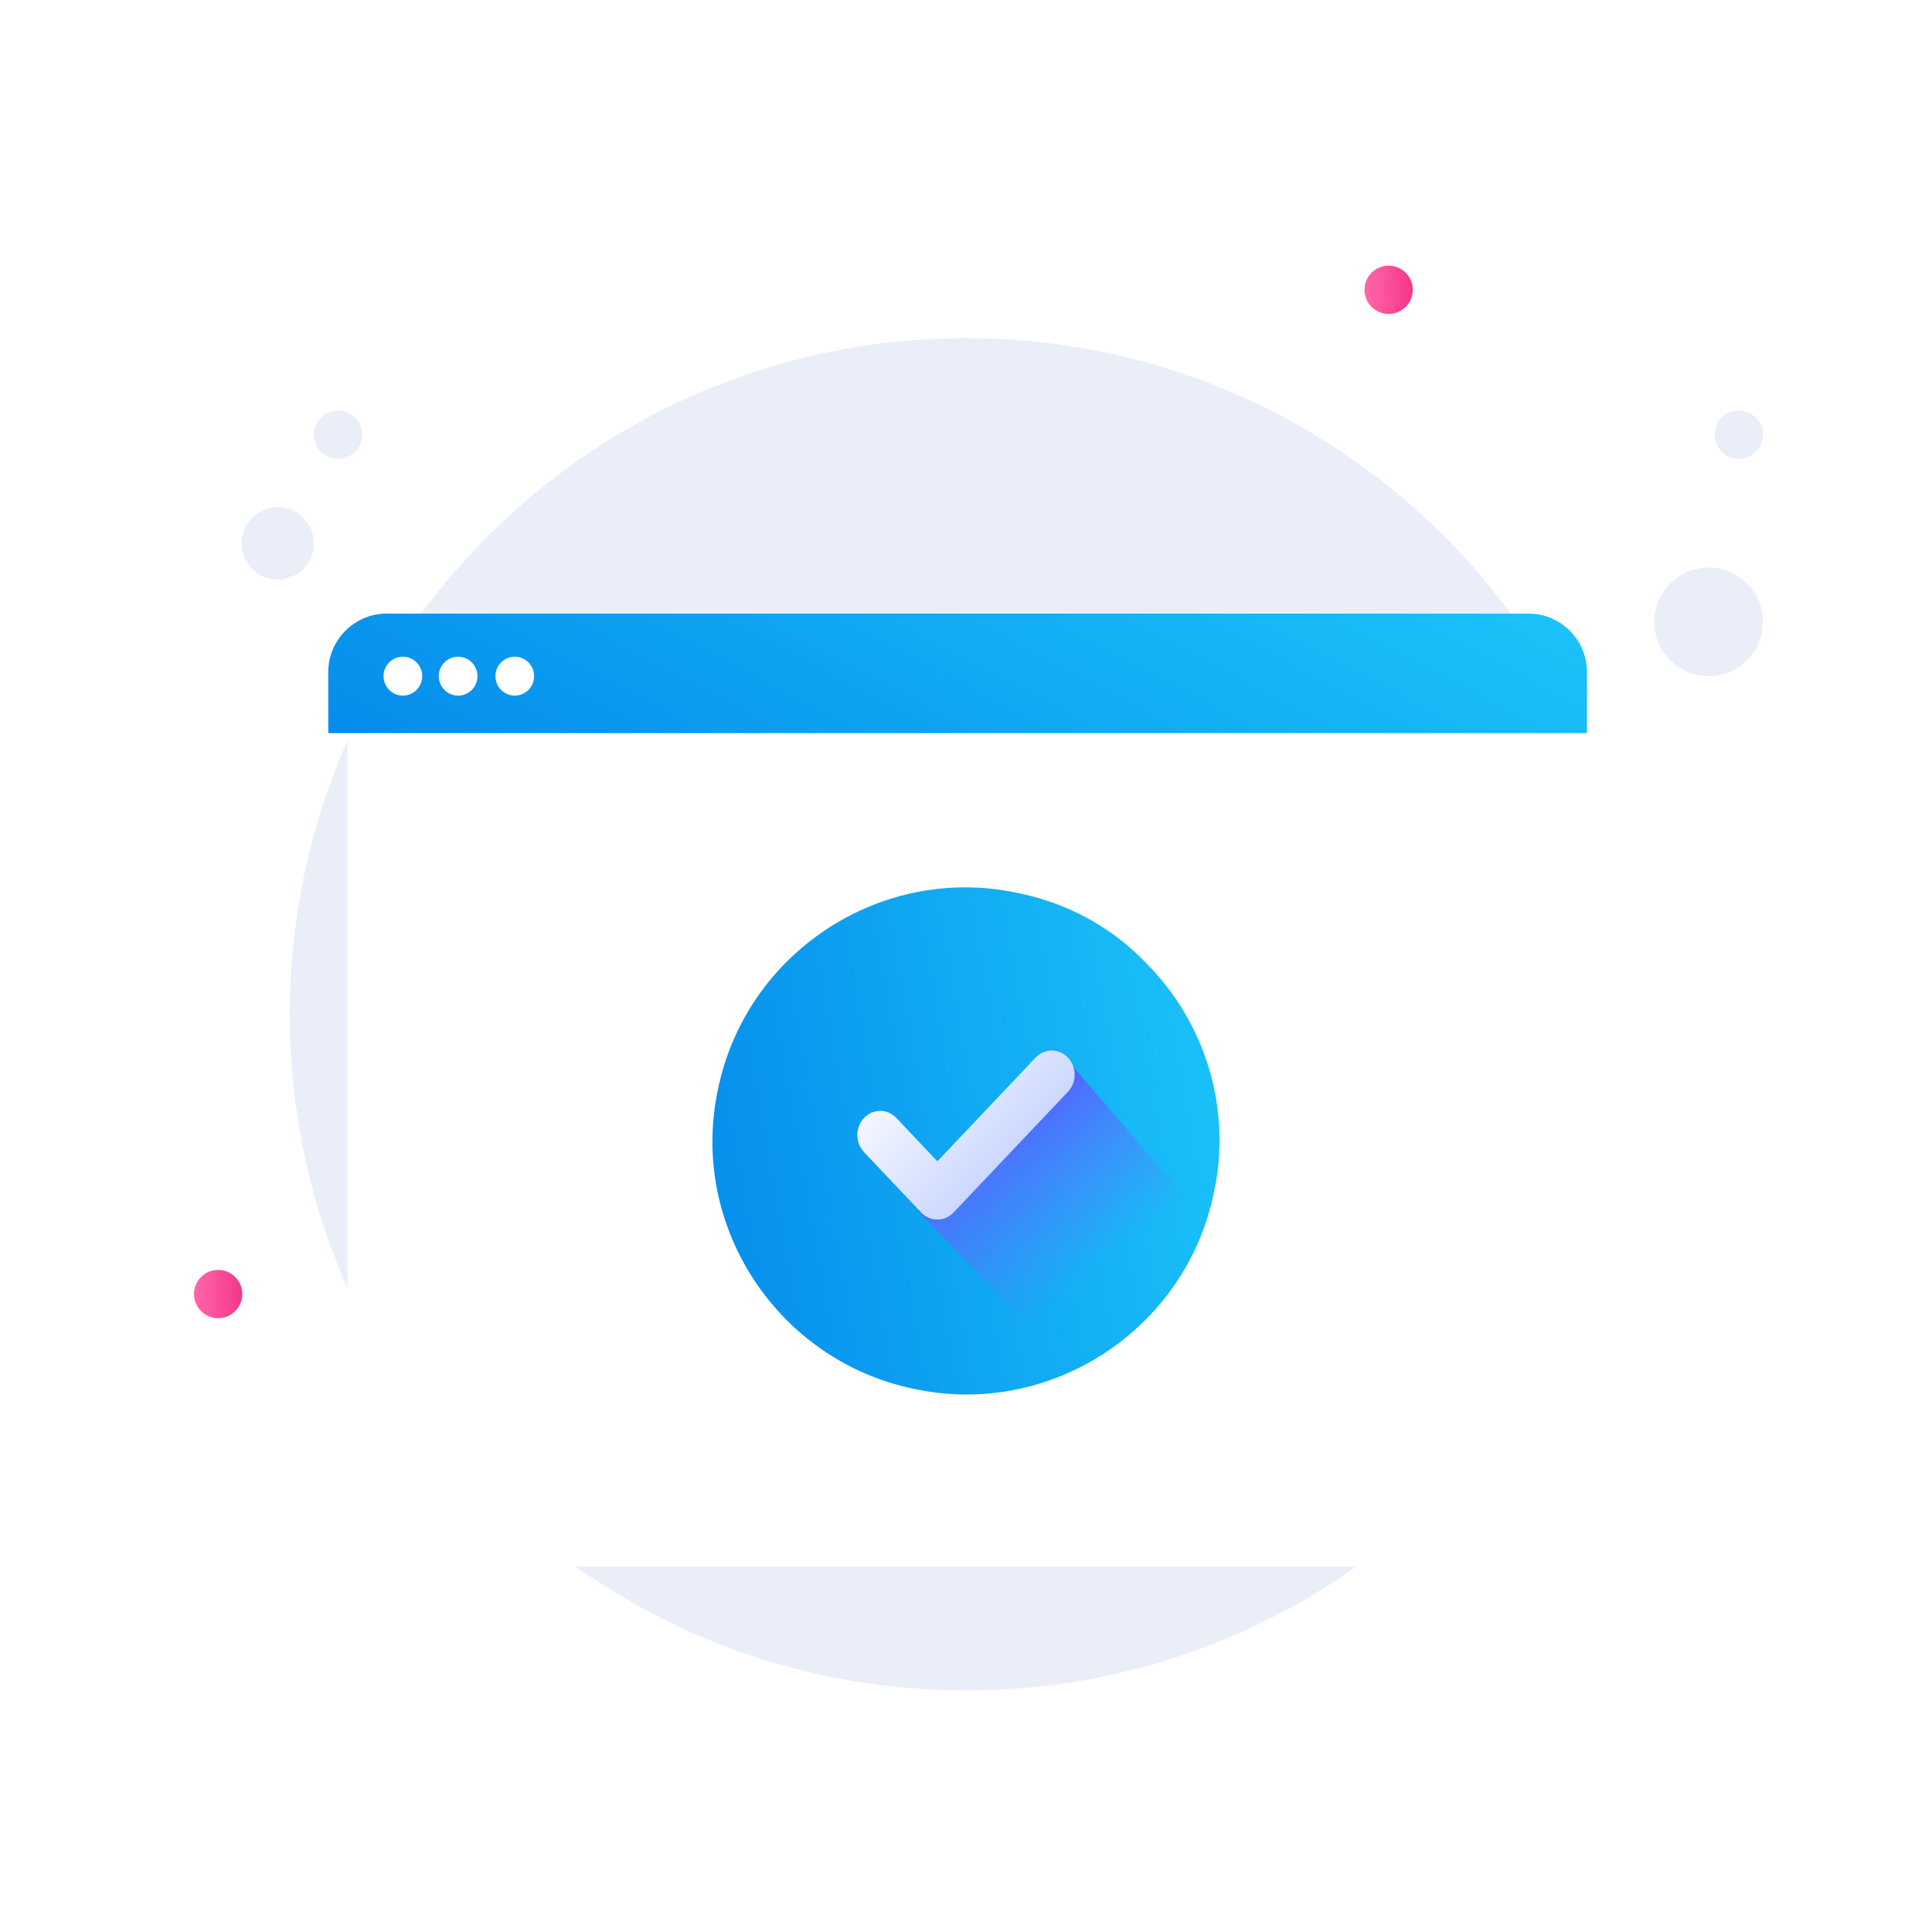<svg width="201" height="201" viewBox="0 0 201 201" fill="none" xmlns="http://www.w3.org/2000/svg">
<path d="M30.058 60.115C32.037 59.471 33.12 57.346 32.477 55.367C31.834 53.388 29.708 52.305 27.729 52.948C25.75 53.591 24.667 55.717 25.311 57.696C25.954 59.675 28.079 60.758 30.058 60.115Z" fill="#EAEEF9"/>
<path d="M35.953 47.614C37.272 47.185 37.994 45.768 37.565 44.449C37.137 43.13 35.719 42.408 34.4 42.837C33.081 43.266 32.359 44.682 32.788 46.002C33.217 47.321 34.634 48.043 35.953 47.614Z" fill="#EAEEF9"/>
<path d="M181.572 68.87C183.877 66.764 184.038 63.188 181.931 60.884C179.826 58.579 176.25 58.418 173.945 60.524C171.64 62.63 171.479 66.206 173.586 68.51C175.691 70.815 179.267 70.976 181.572 68.87Z" fill="#EAEEF9"/>
<path d="M182.593 47.08C183.619 46.144 183.69 44.555 182.755 43.531C181.818 42.506 180.228 42.435 179.204 43.371C178.181 44.307 178.108 45.896 179.045 46.92C179.98 47.944 181.57 48.016 182.593 47.08Z" fill="#EAEEF9"/>
<path d="M100.498 175.875C139.351 175.875 170.848 144.378 170.848 105.525C170.848 66.672 139.351 35.175 100.498 35.175C61.645 35.175 30.148 66.672 30.148 105.525C30.148 144.378 61.645 175.875 100.498 175.875Z" fill="#EAEEF9"/>
<path d="M62.613 76.851V84.659V147.117C62.613 150.008 64.913 152.322 67.644 152.322H168.267C171.141 152.322 173.297 150.008 173.297 147.117V84.659V77.14C173.297 74.104 170.854 71.647 167.834 71.647H67.644L62.613 76.851Z" fill="white"/>
<g filter="url(#filter0_d_1172_2072)">
<path d="M34.152 69.911V79.164V152.9C34.152 156.225 36.883 158.972 40.19 158.972H159.067C162.374 158.972 165.105 156.225 165.105 152.9V79.164V70.2C165.105 66.586 162.23 63.839 158.78 63.839H40.19L34.152 69.911Z" fill="white"/>
</g>
<path d="M126.15 76.273H34.152V69.911C34.152 66.586 36.883 63.839 40.19 63.839H159.067C162.374 63.839 165.105 66.586 165.105 69.911V76.273H144.837H126.15Z" fill="url(#paint0_linear_1172_2072)"/>
<path d="M41.915 72.37C43.026 72.37 43.927 71.463 43.927 70.345C43.927 69.228 43.026 68.321 41.915 68.321C40.803 68.321 39.902 69.228 39.902 70.345C39.902 71.463 40.803 72.37 41.915 72.37Z" fill="white"/>
<path d="M47.661 72.37C48.772 72.37 49.673 71.463 49.673 70.345C49.673 69.228 48.772 68.321 47.661 68.321C46.549 68.321 45.648 69.228 45.648 70.345C45.648 71.463 46.549 72.37 47.661 72.37Z" fill="white"/>
<path d="M53.555 72.37C54.667 72.37 55.568 71.463 55.568 70.345C55.568 69.228 54.667 68.321 53.555 68.321C52.444 68.321 51.543 69.228 51.543 70.345C51.543 71.463 52.444 72.37 53.555 72.37Z" fill="white"/>
<path d="M144.469 32.663C145.857 32.663 146.982 31.538 146.982 30.15C146.982 28.763 145.857 27.638 144.469 27.638C143.082 27.638 141.957 28.763 141.957 30.15C141.957 31.538 143.082 32.663 144.469 32.663Z" fill="url(#paint1_linear_1172_2072)"/>
<path d="M22.692 137.144C24.08 137.144 25.205 136.019 25.205 134.632C25.205 133.244 24.08 132.119 22.692 132.119C21.305 132.119 20.18 133.244 20.18 134.632C20.18 136.019 21.305 137.144 22.692 137.144Z" fill="url(#paint2_linear_1172_2072)"/>
<path d="M126.295 124.063C123.396 138.269 109.338 147.546 95.133 144.502C80.928 141.603 71.652 127.542 74.696 113.336C77.595 99.13 91.654 89.853 105.858 92.897C110.931 93.912 115.57 96.376 119.194 100.145C125.426 106.378 128.18 115.366 126.295 124.063Z" fill="url(#paint3_linear_1172_2072)"/>
<path d="M95.539 126.005C95.539 126.005 103.186 134.137 109.655 140.643C109.655 140.643 115.696 136.636 118.412 133.981C121.005 131.448 123.624 124.955 123.624 124.955L111.089 110.32L101.265 120.375L95.539 126.005Z" fill="url(#paint4_linear_1172_2072)"/>
<g clip-path="url(#clip0_1172_2072)">
<path fill-rule="evenodd" clip-rule="evenodd" d="M111.107 110.03C112.036 111.011 112.036 112.602 111.107 113.583L99.205 126.146C98.276 127.127 96.769 127.127 95.839 126.146L89.889 119.864C88.959 118.883 88.959 117.292 89.889 116.311C90.818 115.33 92.325 115.33 93.255 116.311L97.522 120.816L107.741 110.03C108.67 109.049 110.177 109.049 111.107 110.03Z" fill="url(#paint5_linear_1172_2072)"/>
</g>
<defs>
<filter id="filter0_d_1172_2072" x="32.152" y="63.839" width="138.953" height="103.133" filterUnits="userSpaceOnUse" color-interpolation-filters="sRGB">
<feFlood flood-opacity="0" result="BackgroundImageFix"/>
<feColorMatrix in="SourceAlpha" type="matrix" values="0 0 0 0 0 0 0 0 0 0 0 0 0 0 0 0 0 0 127 0" result="hardAlpha"/>
<feOffset dx="2" dy="4"/>
<feGaussianBlur stdDeviation="2"/>
<feComposite in2="hardAlpha" operator="out"/>
<feColorMatrix type="matrix" values="0 0 0 0 0.067 0 0 0 0 0.094 0 0 0 0 0.153 0 0 0 0.08 0"/>
<feBlend mode="normal" in2="BackgroundImageFix" result="effect1_dropShadow_1172_2072"/>
<feBlend mode="normal" in="SourceGraphic" in2="effect1_dropShadow_1172_2072" result="shape"/>
</filter>
<linearGradient id="paint0_linear_1172_2072" x1="200.936" y1="60.614" x2="152.873" y2="151.618" gradientUnits="userSpaceOnUse">
<stop stop-color="#21D4FD"/>
<stop offset="1" stop-color="#0283E9"/>
</linearGradient>
<linearGradient id="paint1_linear_1172_2072" x1="142.084" y1="30.114" x2="146.959" y2="30.114" gradientUnits="userSpaceOnUse">
<stop stop-color="#FF66A9"/>
<stop offset="1" stop-color="#F53689"/>
</linearGradient>
<linearGradient id="paint2_linear_1172_2072" x1="20.304" y1="134.618" x2="25.179" y2="134.618" gradientUnits="userSpaceOnUse">
<stop stop-color="#FF66A9"/>
<stop offset="1" stop-color="#F53689"/>
</linearGradient>
<linearGradient id="paint3_linear_1172_2072" x1="141.316" y1="78.633" x2="55.305" y2="94.096" gradientUnits="userSpaceOnUse">
<stop stop-color="#21D4FD"/>
<stop offset="1" stop-color="#0283E9"/>
</linearGradient>
<linearGradient id="paint4_linear_1172_2072" x1="103.715" y1="118.288" x2="114.481" y2="131.996" gradientUnits="userSpaceOnUse">
<stop stop-color="#4F6AFF"/>
<stop offset="1" stop-color="#657EFF" stop-opacity="0"/>
</linearGradient>
<linearGradient id="paint5_linear_1172_2072" x1="106.69" y1="123.135" x2="92.205" y2="109.005" gradientUnits="userSpaceOnUse">
<stop offset="0.011" stop-color="#C2D1FF"/>
<stop offset="1" stop-color="white"/>
</linearGradient>
<clipPath id="clip0_1172_2072">
<rect width="22.613" height="22.613" fill="white" transform="translate(89.191 106.781)"/>
</clipPath>
</defs>
</svg>

